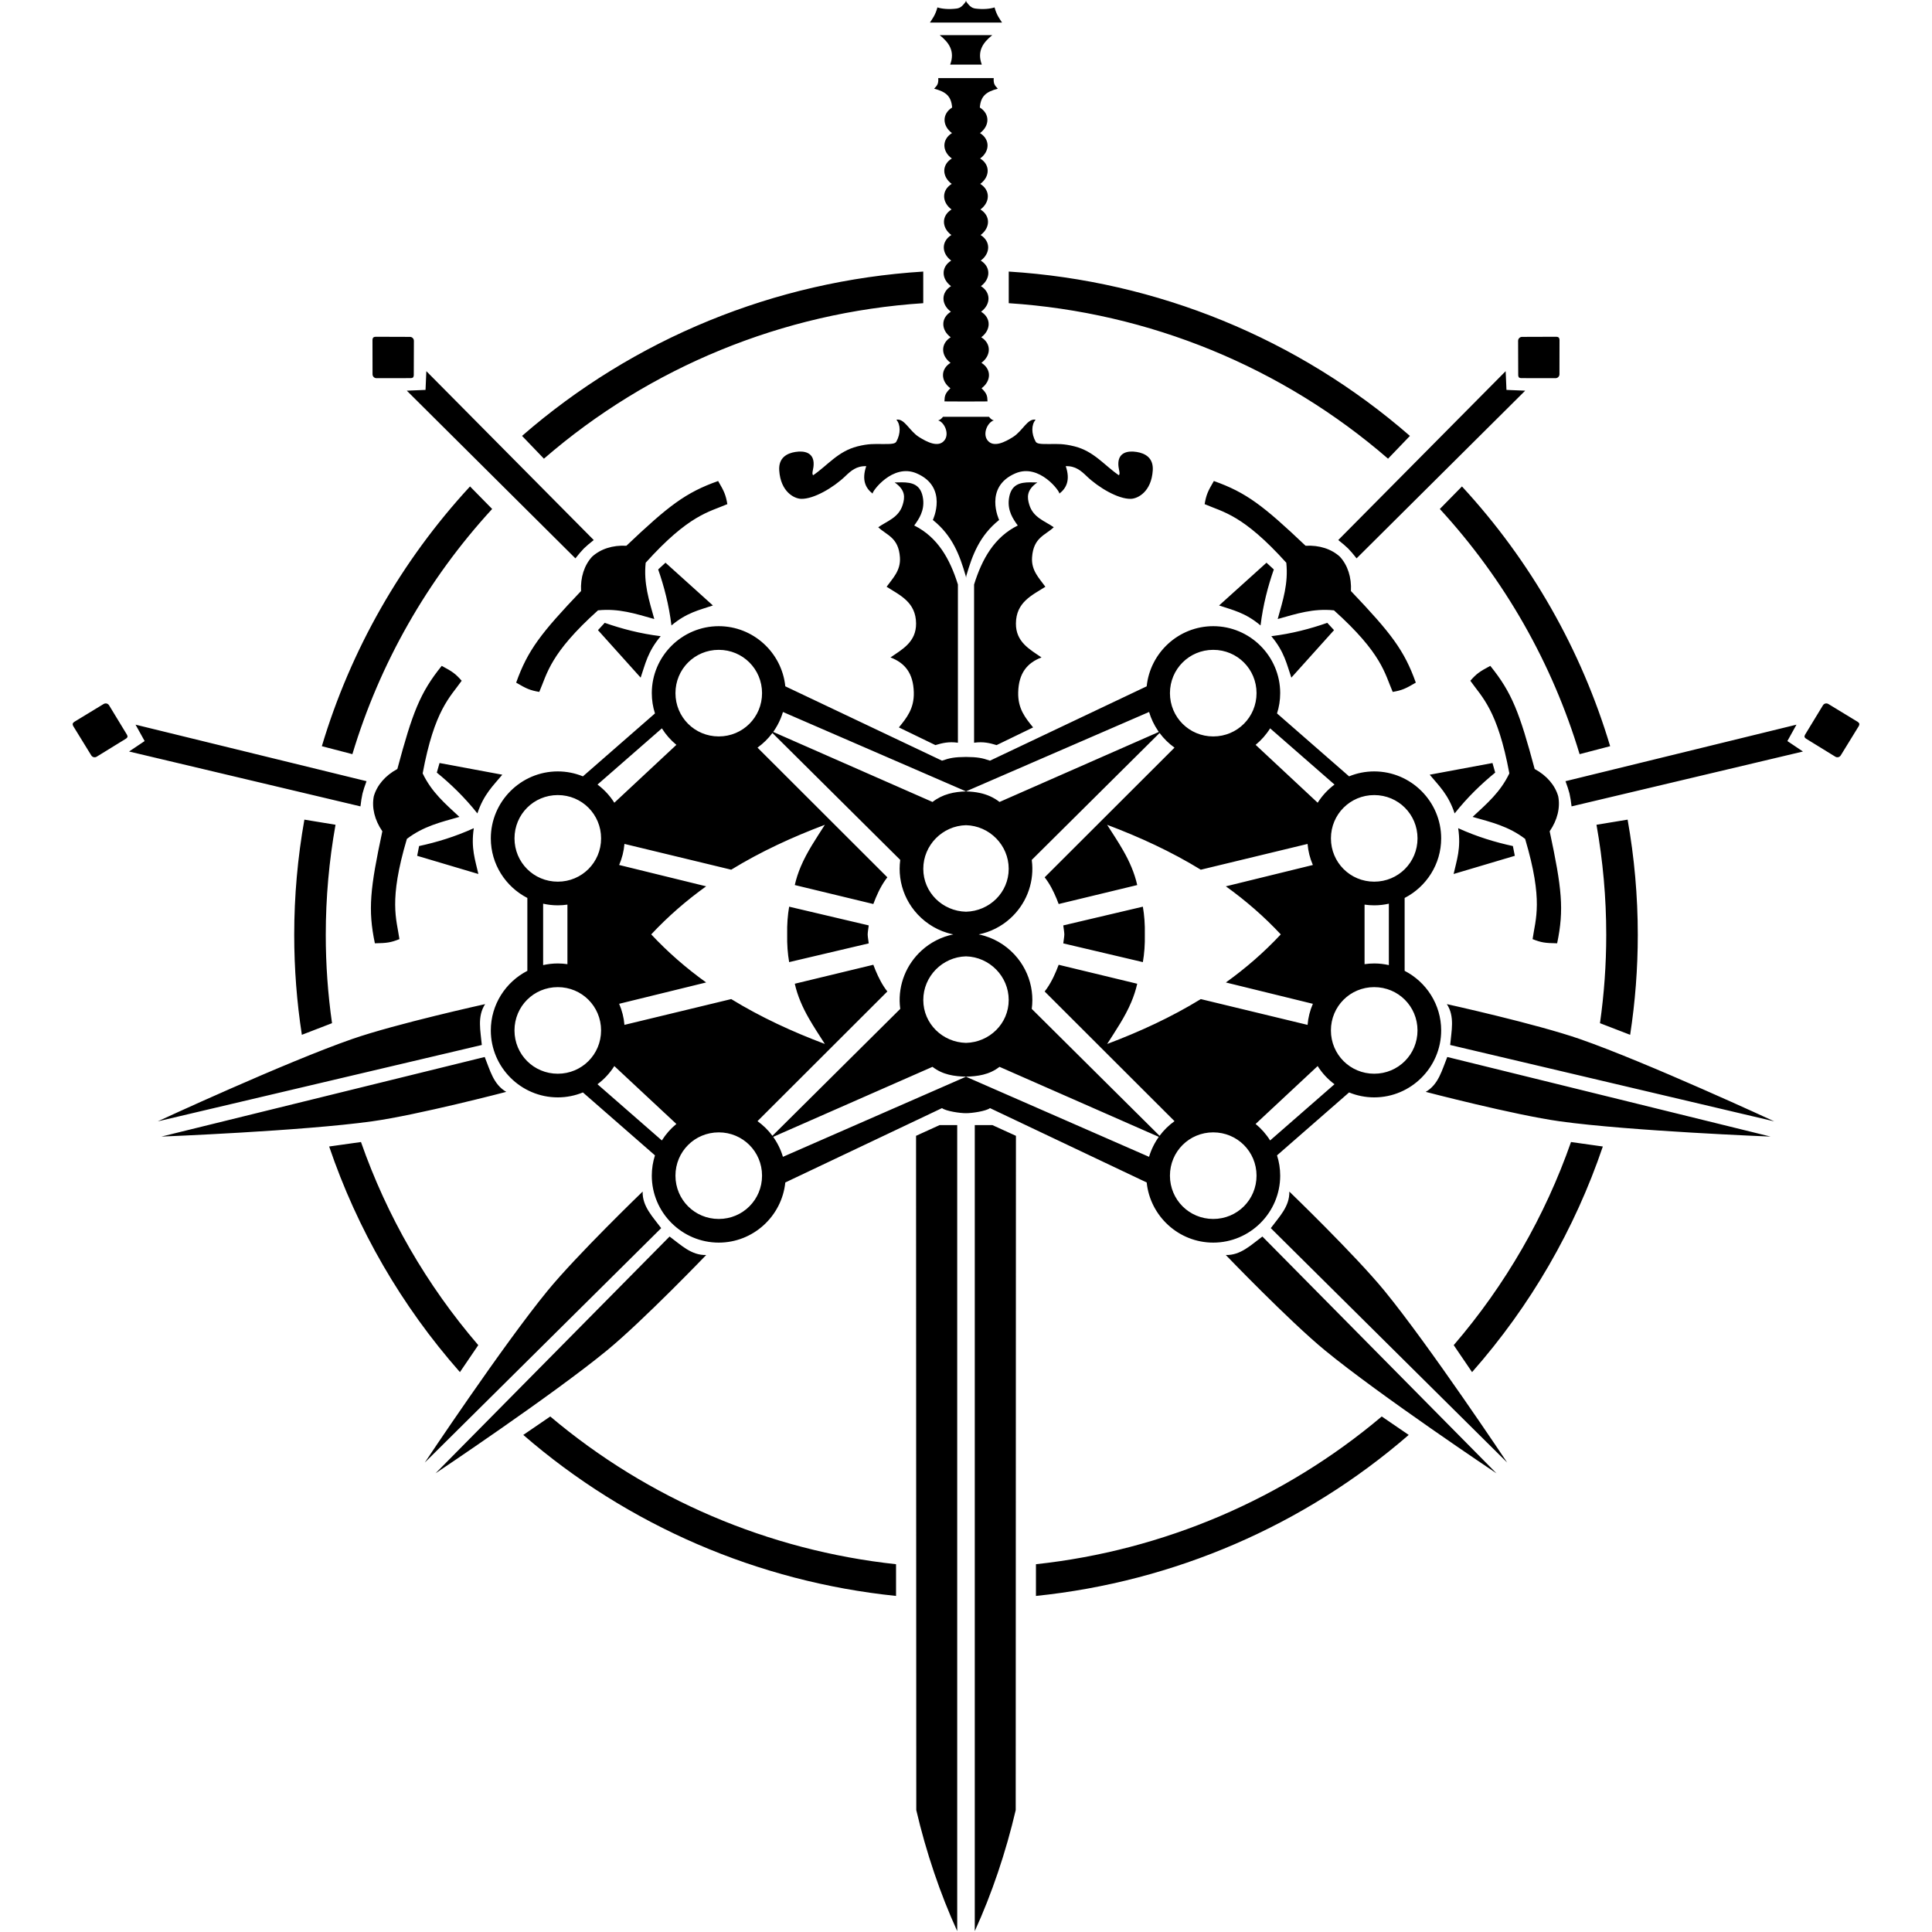 <svg version="1.1" viewBox="50 50 1100 1100" xmlns="http://www.w3.org/2000/svg">
<path d="m599.8 50.524 7e-3 0.49c-1.313 1.692-2.606 3.522-5.117 3.851-4.453 0.583-8.588 0.172-10.955-0.651-1.275 4.588-2.796 6.289-4.263 8.625h20.521l2e-3 -0.137 3e-3 0.137h20.521c-1.467-2.336-2.987-4.037-4.263-8.625-2.368 0.823-6.503 1.233-10.955 0.651-2.51-0.329-3.804-2.158-5.117-3.851l7e-3 -0.49c-0.066 0.081-0.131 0.167-0.196 0.25-0.065-0.082-0.129-0.169-0.194-0.25zm-14.781 19.474c5.229 4.195 8.827 9.097 5.973 16.785h18.006c-2.854-7.688 0.744-12.59 5.973-16.785h-14.976zm-0.822 24.471c0.312 3.927-1.225 4.596-2.329 6.029 6.637 1.749 9.729 4.178 10.236 10.723-5.78 3.575-5.684 10.389-0.092 14.552-5.78 3.575-5.684 10.39-0.077 14.468-5.766 3.49-5.671 10.304-0.079 14.467-5.78 3.575-5.684 10.389-0.092 14.552-5.78 3.575-5.686 10.389-0.094 14.552-5.78 3.575-5.684 10.389-0.092 14.552-5.78 3.575-5.684 10.389-0.092 14.552-5.78 3.575-5.684 10.389-0.092 14.552-5.78 3.575-5.686 10.389-0.094 14.552-5.78 3.575-5.684 10.389-0.092 14.552-5.78 3.575-5.674 10.317-0.082 14.48-3.045 2.979-3.3 4.321-3.39 7.485l12.259 0.06 12.258-0.06c-0.09-3.164-0.345-4.506-3.39-7.485 5.592-4.163 5.699-10.906-0.082-14.48 5.592-4.163 5.688-10.977-0.092-14.552 5.592-4.163 5.687-10.977-0.094-14.552 5.592-4.163 5.688-10.977-0.092-14.552 5.592-4.163 5.688-10.977-0.092-14.552 5.592-4.163 5.688-10.977-0.092-14.552 5.592-4.163 5.687-10.977-0.094-14.552 5.592-4.163 5.688-10.977-0.092-14.552 5.592-4.163 5.688-10.977-0.079-14.467 5.606-4.079 5.703-10.894-0.077-14.468 5.592-4.163 5.688-10.977-0.092-14.552 0.507-6.545 3.599-8.973 10.236-10.723-1.104-1.433-2.641-2.102-2.329-6.029h-15.797zm-8.543 110.15c-84.49 5.267-164.86 38.187-228.42 93.567l12.457 12.971c60.186-52.183 136.11-83.311 215.97-88.534zm48.682 0v18.005c79.859 5.222 155.78 36.35 215.96 88.534l12.457-12.971c-63.563-55.38-143.93-88.3-228.42-93.567zm-360.5 37.122c-0.499-1e-3 -0.96 0.159-1.333 0.431-0.273 0.372-0.432 0.833-0.431 1.332l0.034 19.576c2e-3 1.244 1.006 2.243 2.25 2.241l19.576-0.034c0.469-7.5e-4 0.903-0.145 1.262-0.39 0.245-0.359 0.39-0.792 0.392-1.262l0.066-19.576c4e-3 -1.244-0.994-2.249-2.238-2.253zm672.32 0-19.576 0.066c-1.244 4e-3 -2.246 1.009-2.238 2.253l0.066 19.576c0 0.469 0.146 0.903 0.392 1.262 0.359 0.245 0.792 0.39 1.262 0.39l19.576 0.034c1.244 2e-3 2.25-0.997 2.25-2.241l0.034-19.576c0-0.499-0.158-0.959-0.431-1.332-0.373-0.272-0.834-0.433-1.333-0.431zm-643.42 19.586-0.458 10.669-10.669 0.44 96.001 95.469c1.873-2.366 3.317-4.076 4.816-5.617 1.543-1.496 3.255-2.938 5.624-4.807zm614.52 0-95.314 96.154c2.369 1.869 4.081 3.311 5.624 4.807 1.499 1.541 2.943 3.251 4.815 5.617l96.001-95.469-10.669-0.44zm-320.35 25.984c-0.646 0.696-1.278 1.699-2.77 2.035 3.573 1.068 6.481 7.481 3.678 11.249-3.404 4.577-10.113 1.034-14.59-1.782-5.519-3.472-8.241-10.719-12.878-9.852 2.438 2.761 2.57 7.899-0.064 12.581-0.803 1.199-2.896 1.317-7.995 1.276-4.354-0.035-7.823-0.257-14.139 1.343-11.106 2.833-16.839 10.738-25.199 16.44-1.069-1.169 0.489-3.558 0.291-7.108-0.316-5.68-5.069-7.013-10.404-6.168-4.785 0.758-9.64 3.292-9.178 10.496 0.783 12.195 8.511 16.068 12.414 16.195 7.239 0.235 18.508-6.445 25.226-12.91 3.149-3.03 6.381-5.885 11.901-5.682-2.627 7.679-0.545 12.383 3.627 15.628-0.532-0.952 11.325-17.386 24.982-11.569 18.23 7.764 9.341 26.557 9.308 26.56 11.273 9.007 15.333 20.227 18.692 31.774 0.137 0.448 0.204 0.831 0.231 1.2 0.027-0.631 0.142-1.2 0.142-1.2 3.359-11.547 7.419-22.767 18.692-31.774-0.033-3e-3 -8.922-18.796 9.308-26.56 13.658-5.817 25.514 10.617 24.982 11.569 4.172-3.245 6.254-7.948 3.627-15.628 5.52-0.202 8.752 2.652 11.901 5.682 6.718 6.465 17.988 13.145 25.226 12.91 3.903-0.127 11.633-4 12.416-16.195 0.462-7.204-4.394-9.738-9.179-10.496-5.336-0.846-10.088 0.487-10.404 6.168-0.198 3.55 1.36 5.939 0.291 7.108-8.359-5.702-14.092-13.607-25.199-16.44-6.317-1.6-9.785-1.379-14.139-1.343-5.099 0.041-7.192-0.077-7.995-1.276-2.634-4.682-2.502-9.82-0.064-12.581-4.637-0.867-7.359 6.38-12.878 9.852-4.477 2.817-11.185 6.359-14.59 1.782-2.803-3.768 0.105-10.181 3.678-11.249-1.493-0.336-2.124-1.339-2.77-2.035h-11.208zm-128.04 36.557c-18.5 6.565-28.182 14.06-52.222 36.864-7.82-0.425-14.728 1.83-19.544 6.241-4.418 4.809-6.685 11.713-6.273 19.534-22.843 24.003-30.353 33.673-36.948 52.163 5.99 3.531 7.922 4.361 13.16 5.276 4.566-10.542 6.039-21.824 33.438-46.443 11.836-1.214 21.322 1.939 32.04 4.944-2.988-10.723-6.125-20.215-4.893-32.049 24.662-27.359 35.948-28.812 46.497-33.362-0.907-5.24-1.734-7.173-5.255-13.169zm282.25 0c-3.521 5.996-4.349 7.929-5.255 13.169 10.549 4.549 21.834 6.003 46.497 33.362 1.232 11.834-1.905 21.326-4.893 32.049 10.718-3.005 20.204-6.158 32.04-4.944 27.398 24.618 28.871 35.901 33.438 46.443 5.238-0.915 7.169-1.745 13.16-5.276-6.595-18.49-14.105-28.16-36.948-52.163 0.412-7.821-1.855-14.725-6.273-19.534-4.816-4.411-11.724-6.665-19.544-6.241-24.04-22.804-33.721-30.299-52.222-36.864zm-177.67 0.746c-1.34-7e-3 -2.709 0.044-4.064 0.077 6.394 4.401 5.775 8.719 4.583 12.673-2.228 7.393-8.902 9.274-13.93 12.828 4.779 4.581 11.576 5.74 12.347 17.139 0.508 7.516-4.025 11.806-7.581 16.744 7.642 4.874 16.671 8.761 16.772 20.889 0.088 10.489-7.719 14.676-14.568 19.342 8.28 3.164 12.99 9.061 13.275 19.855 0.247 9.344-4.095 14.575-8.491 19.996l20.79 10.072c3.709-1.122 7.524-2.119 12.813-1.354v-90.083c-4.543-14.577-11.516-26.966-24.878-33.599 2.669-3.637 5.915-8.425 5.058-15.082-1.075-8.356-6.321-9.47-12.126-9.499zm73.099 0c-5.806 0.029-11.051 1.143-12.126 9.499-0.857 6.658 2.389 11.445 5.058 15.082-13.362 6.632-20.335 19.021-24.878 33.599v90.083c5.289-0.765 9.104 0.232 12.813 1.354l20.79-10.072c-4.395-5.421-8.738-10.652-8.491-19.996 0.286-10.794 4.996-16.691 13.275-19.855-6.849-4.667-14.656-8.854-14.568-19.342 0.102-12.128 9.13-16.015 16.772-20.889-3.556-4.938-8.089-9.229-7.581-16.744 0.771-11.399 7.569-12.559 12.347-17.139-5.028-3.555-11.702-5.435-13.93-12.828-1.192-3.955-1.811-8.272 4.583-12.673-1.355-0.033-2.724-0.084-4.064-0.077zm-318.93 2.345c-39.341 42.61-68.037 93.268-84.373 147.89l17.389 4.539c15.501-51.501 42.55-99.294 79.582-139.6zm564.76 0-12.599 12.83c37.032 40.303 64.081 88.096 79.582 139.6l17.389-4.539c-16.336-54.62-45.032-105.28-84.373-147.89zm-453.47 43.428-4.169 3.836c3.338 9.555 6.131 20.165 7.554 31.882 8.867-7.435 15.901-8.736 23.611-11.374zm342.18 0-26.995 24.345c7.71 2.638 14.744 3.939 23.611 11.374 1.422-11.717 4.216-22.327 7.554-31.882zm-376.79 34.23-3.842 4.163 24.302 27.033c2.65-7.705 3.961-14.737 11.41-23.592-11.715-1.441-22.321-4.252-31.871-7.605zm411.4 0c-9.55 3.353-20.156 6.164-31.871 7.605 7.449 8.855 8.76 15.887 11.41 23.592l24.302-27.033zm-346.47 1.902c-20.975 0-38.123 17.148-38.123 38.123 0 4.023 0.636 7.904 1.804 11.552l-41.024 35.827c-4.424-1.808-9.254-2.813-14.312-2.813-20.975 1e-5 -38.123 17.148-38.123 38.123 0 14.746 8.482 27.592 20.804 33.926v41.494c-12.323 6.334-20.804 19.18-20.804 33.926 0 20.975 17.148 38.123 38.123 38.123 5.058 0 9.888-1.004 14.312-2.813l41.024 35.827c-1.168 3.648-1.804 7.529-1.804 11.552-1e-5 20.975 17.148 38.123 38.123 38.123 19.662 0 35.927-15.078 37.888-34.243l89.225-42.335c2.147 1.718 10.333 2.923 13.54 2.883v0.01c0.032 7e-4 0.081 0 0.114 0 0.033-8e-4 0.084 0 0.115 0v-0.01c3.207 0.04 11.393-1.165 13.54-2.883l89.225 42.335c1.961 19.165 18.226 34.243 37.888 34.243 20.975 0 38.123-17.148 38.123-38.123 0-4.023-0.636-7.904-1.804-11.552l41.024-35.827c4.424 1.808 9.254 2.813 14.312 2.813 20.975 0 38.123-17.148 38.123-38.123 0-14.746-8.482-27.592-20.804-33.926v-41.494c12.322-6.334 20.804-19.18 20.804-33.926 0-20.975-17.148-38.123-38.123-38.123-5.058 0-9.888 1.004-14.312 2.813l-41.024-35.827c1.168-3.648 1.804-7.529 1.804-11.552 0-20.975-17.148-38.123-38.123-38.123-19.662 0-35.927 15.078-37.888 34.243l-89.225 42.335c-4.47-1.576-7.15-2.048-13.578-2.121v-3e-3c-0.027 2.8e-4 -0.049 1e-3 -0.076 1e-3 -0.027-2.9e-4 -0.049-1e-3 -0.076-1e-3v3e-3c-6.428 0.073-9.109 0.545-13.58 2.121l-89.225-42.335c-1.961-19.165-18.226-34.243-37.888-34.243zm0 13.473c13.691 0 24.646 10.953 24.65 24.643v7e-3c0 13.694-10.957 24.65-24.65 24.65-13.694 0-24.65-10.957-24.65-24.65-1e-5 -13.694 10.957-24.65 24.65-24.65zm281.54 0c13.694 0 24.65 10.957 24.65 24.65s-10.957 24.65-24.65 24.65c-13.694 0-24.65-10.957-24.65-24.65v-7e-3c0.01-13.69 10.959-24.643 24.65-24.643zm-439.27 9.119c-12.344 15.264-16.682 26.712-25.264 58.717-6.889 3.724-11.602 9.257-13.404 15.534-1.255 6.409 0.422 13.48 4.859 19.933-6.935 32.402-8.286 44.57-4.248 63.781 6.953-0.119 9.033-0.42 13.977-2.377-1.615-11.374-6.254-21.763 4.244-57.069 9.458-7.219 19.193-9.489 29.902-12.527-8.15-7.582-15.784-14.034-20.917-24.769 6.733-36.213 15.596-43.35 22.213-52.741-3.511-3.994-5.226-5.209-11.362-8.482zm597.01 0c-6.135 3.273-7.851 4.488-11.362 8.482 6.617 9.391 15.48 16.527 22.214 52.741-5.132 10.734-12.766 17.187-20.917 24.769 10.709 3.038 20.444 5.308 29.902 12.527 10.498 35.306 5.858 45.695 4.244 57.069 4.945 1.957 7.025 2.258 13.977 2.377 4.038-19.211 2.686-31.379-4.248-63.781 4.438-6.453 6.114-13.524 4.859-19.933-1.802-6.277-6.515-11.81-13.404-15.534-8.582-32.005-12.92-43.453-25.264-58.717zm-788.22 21.382c-0.432-0.02-0.873 0.084-1.272 0.326l-16.727 10.173c-0.426 0.259-0.735 0.636-0.911 1.063-0.038 0.46 0.066 0.936 0.327 1.361l10.258 16.674c0.652 1.06 2.029 1.387 3.089 0.735l16.673-10.258c0.4-0.246 0.695-0.595 0.873-0.991 0.022-0.434-0.081-0.878-0.325-1.279l-10.173-16.727c-0.404-0.664-1.093-1.044-1.813-1.077zm979.43 0c-0.719 0.034-1.409 0.413-1.813 1.077l-10.173 16.727c-0.244 0.401-0.346 0.845-0.325 1.279 0.178 0.396 0.473 0.745 0.873 0.991l16.673 10.258c1.06 0.652 2.437 0.324 3.089-0.735l10.258-16.674c0.262-0.425 0.366-0.901 0.328-1.361-0.176-0.427-0.484-0.803-0.911-1.063l-16.727-10.173c-0.399-0.242-0.84-0.346-1.272-0.326zm-593.94 4.877c34.72 15.056 69.441 30.113 104.16 45.169 0.041 0.116 0.148 7e-3 0.239-0.045 34.686-15.042 69.372-30.083 104.06-45.125 1.124 3.784 2.844 7.386 5.058 10.653 0.069 0.24 0.549 0.585 0.401 0.749-30.202 13.278-60.404 26.556-90.606 39.834-3.227-2.539-7.071-4.234-11.074-5.1-2.648-0.586-5.376-0.836-8.073-0.909-3.274 0.102-6.584 0.462-9.751 1.364-3.346 0.937-6.524 2.498-9.261 4.645l-90.69-39.87c1.695-2.428 3.161-5.024 4.272-7.772 0.483-1.174 0.909-2.38 1.265-3.594zm-368.61 7.222 5.185 9.334-8.868 5.95 131.74 31.239c0.36-2.996 0.7-5.207 1.172-7.304 0.534-2.082 1.24-4.205 2.284-7.036zm945.67 0-131.51 32.184c1.044 2.831 1.75 4.954 2.284 7.036 0.473 2.097 0.812 4.308 1.172 7.304l131.74-31.239-8.868-5.95zm-645.99 2.095c2.221 3.568 5.023 6.736 8.257 9.396l-35.328 32.96c-2.537-4.01-5.787-7.527-9.587-10.347 12.219-10.669 24.439-21.339 36.658-32.008zm346.31 0c12.219 10.669 24.439 21.339 36.658 32.008-3.8 2.82-7.051 6.338-9.587 10.347l-35.328-32.96c3.234-2.659 6.036-5.828 8.257-9.396zm-283.37 2.645c24.258 24.088 48.516 48.175 72.774 72.263-0.451 3.326-0.463 6.709-0.018 10.036 0.896 6.876 3.738 13.483 8.099 18.873 4.757 5.917 11.296 10.397 18.569 12.599 1.171 0.358 2.359 0.66 3.559 0.903-6.684 1.343-12.974 4.544-18.011 9.136-4.297 3.893-7.703 8.767-9.845 14.157-2.116 5.29-3.019 11.065-2.599 16.747 0.06 0.792 0.139 1.583 0.244 2.37l-72.774 72.263c-2.376-3.202-5.255-6.025-8.497-8.345 24.644-24.612 49.288-49.224 73.932-73.836-2.862-3.614-4.948-7.771-6.725-12.005-0.44-1.057-0.858-2.124-1.257-3.197-14.907 3.6-29.814 7.2-44.721 10.8 1.543 6.941 4.457 13.503 7.981 19.653 2.849 5.001 6.05 9.788 9.138 14.641-18.465-6.949-36.483-15.23-53.318-25.554-20.263 4.893-40.526 9.787-60.788 14.68-0.339-4.128-1.37-8.196-3.016-11.996l49.539-12.15c-11.276-8.083-21.8-17.229-31.273-27.37 9.473-10.141 19.996-19.287 31.273-27.37-16.513-4.05-33.026-8.1-49.539-12.15 1.646-3.8 2.677-7.868 3.016-11.996 20.263 4.893 40.526 9.787 60.788 14.68 16.835-10.324 34.854-18.604 53.318-25.554-4.913 7.721-10.144 15.325-13.716 23.793-1.436 3.393-2.595 6.906-3.403 10.501l44.721 10.8c1.762-4.7 3.834-9.329 6.694-13.474 0.411-0.59 0.839-1.167 1.288-1.729-24.644-24.612-49.288-49.225-73.932-73.837 3.242-2.318 6.117-5.146 8.497-8.342zm220.43 0c2.388 3.19 5.256 6.024 8.5 8.342l-73.932 73.836c2.862 3.614 4.948 7.771 6.725 12.005 0.44 1.057 0.858 2.124 1.257 3.197 14.907-3.6 29.814-7.2 44.721-10.8-1.543-6.941-4.457-13.503-7.981-19.653-2.849-5.001-6.05-9.788-9.138-14.641 18.465 6.949 36.483 15.23 53.318 25.554 20.263-4.893 40.526-9.787 60.788-14.68 0.341 4.128 1.366 8.198 3.018 11.996-16.513 4.05-33.026 8.1-49.539 12.15 11.276 8.083 21.8 17.229 31.273 27.37-9.473 10.141-19.996 19.287-31.273 27.37 16.513 4.05 33.026 8.1 49.539 12.15-1.652 3.798-2.677 7.868-3.018 11.996-20.263-4.893-40.526-9.787-60.788-14.68-16.835 10.324-34.853 18.605-53.318 25.554 4.913-7.721 10.144-15.325 13.716-23.793 1.436-3.393 2.594-6.906 3.403-10.501l-44.722-10.801c-1.762 4.7-3.834 9.329-6.694 13.474-0.411 0.59-0.839 1.167-1.288 1.729 24.644 24.612 49.288 49.224 73.932 73.836-3.243 2.32-6.119 5.149-8.502 8.345-24.258-24.088-48.515-48.175-72.773-72.263 0.451-3.326 0.463-6.709 0.018-10.036-0.896-6.876-3.738-13.483-8.1-18.873-4.781-5.946-11.362-10.441-18.678-12.632-1.136-0.344-2.287-0.634-3.45-0.87 6.684-1.343 12.974-4.544 18.011-9.136 4.297-3.893 7.703-8.767 9.845-14.157 2.105-5.261 3.009-11.003 2.606-16.656-0.061-0.823-0.141-1.644-0.251-2.461 24.259-24.089 48.518-48.177 72.776-72.266zm-409.96 17.1-1.552 5.449c7.838 6.403 15.764 13.991 23.099 23.238 3.676-10.972 8.994-15.756 14.189-22.034zm599.5 0-35.736 6.653c5.195 6.277 10.513 11.061 14.189 22.034 7.335-9.247 15.261-16.835 23.099-23.238zm-532.17 18.25c13.691 0 24.646 10.953 24.65 24.643v7e-3c0 13.694-10.957 24.65-24.65 24.65s-24.65-10.957-24.65-24.65c0-13.694 10.957-24.65 24.65-24.65zm464.84 0c13.694 0 24.65 10.957 24.65 24.65 0 13.694-10.957 24.65-24.65 24.65-13.694 0-24.65-10.957-24.65-24.65v-7e-3c0.01-13.69 10.959-24.643 24.65-24.643zm-609.12 13.986c-3.827 21.519-5.792 43.465-5.792 65.613 0 19.165 1.473 38.18 4.349 56.898l17.179-6.625c-2.357-16.561-3.564-33.355-3.564-50.273 0-21.166 1.884-42.139 5.554-62.702zm753.39 0-17.725 2.911c3.67 20.563 5.554 41.536 5.554 62.702 0 16.918-1.207 33.712-3.564 50.273l17.179 6.625c2.876-18.718 4.349-37.733 4.349-56.898 0-22.147-1.965-44.093-5.792-65.613zm-376.7 3.162c13.39 0.341 24.317 11.36 24.317 24.836 0 13.476-10.927 24.089-24.317 24.428-13.389-0.34-24.316-10.952-24.316-24.428 0-13.476 10.926-24.495 24.316-24.836zm-280.23 1.706c-10.742 4.892-21.253 8.037-31.147 10.167l-1.101 5.558 34.846 10.352c-1.766-7.955-4.322-14.635-2.598-26.077zm560.46 0c1.724 11.442-0.831 18.123-2.598 26.077l34.846-10.352-1.101-5.558c-9.894-2.131-20.406-5.275-31.147-10.167zm-520.99 42.985c2.686 0.605 5.474 0.934 8.337 0.934 1.865 0 3.699-0.14 5.494-0.402v33.904c-1.795-0.262-3.628-0.402-5.494-0.402-2.863 0-5.651 0.329-8.337 0.934v-19.208zm481.52 0v34.968c-2.687-0.605-5.474-0.934-8.337-0.934-1.865 0-3.699 0.14-5.494 0.402v-33.904c1.795 0.262 3.628 0.402 5.494 0.402 2.863 0 5.651-0.329 8.337-0.934zm-341.45 1.703c-0.826 4.791-1.242 10.007-1.12 15.781-0.122 5.774 0.293 10.99 1.12 15.781l45.314-10.664c-0.168-1.581-0.56-3.502-0.604-5.117 0.044-1.615 0.436-3.536 0.604-5.117zm201.39 0-45.314 10.664c0.168 1.581 0.56 3.502 0.604 5.117-0.044 1.615-0.436 3.536-0.604 5.117l45.314 10.664c0.826-4.791 1.241-10.007 1.12-15.781 0.122-5.774-0.293-10.99-1.12-15.781zm-100.7 28.283c13.39 0.341 24.317 11.361 24.317 24.837 0 13.476-10.927 24.087-24.317 24.427-13.389-0.34-24.316-10.951-24.316-24.427 0-13.476 10.926-24.496 24.316-24.837zm-232.42 17.521c13.694 0 24.65 10.957 24.65 24.65v0.01c-4e-3 13.69-10.959 24.643-24.65 24.643-13.694 0-24.65-10.957-24.65-24.65s10.957-24.65 24.65-24.65zm464.84 0c13.694 0 24.65 10.957 24.65 24.65 0 13.694-10.957 24.65-24.65 24.65-13.691 0-24.65-10.953-24.65-24.643v-0.01c0-13.694 10.957-24.65 24.65-24.65zm-506.21 9.675s-50.779 11.205-75.72 19.877c-37.84 13.158-110.67 46.871-110.67 46.871l184.51-43.482c-0.683-7.933-2.749-16.158 1.879-23.266zm547.58 0c4.628 7.108 2.562 15.333 1.879 23.266l184.51 43.482s-72.83-33.713-110.67-46.871c-24.941-8.673-75.72-19.877-75.72-19.877zm-547.81 30.098-184.07 45.318s80.192-3.155 119.87-8.673c26.154-3.638 76.464-16.787 76.464-16.787-7.357-4.22-9.263-12.485-12.268-19.858zm548.04 0c-3.005 7.373-4.911 15.638-12.268 19.858 0 0 50.31 13.149 76.464 16.787 39.68 5.519 119.87 8.673 119.87 8.673zm-474.25 5.168 35.328 32.96c-3.234 2.659-6.036 5.828-8.257 9.396-12.219-10.67-24.439-21.339-36.658-32.008 3.8-2.82 7.05-6.338 9.587-10.347zm400.45 0c2.537 4.01 5.787 7.527 9.587 10.347-12.219 10.67-24.439 21.339-36.658 32.008-2.221-3.568-5.022-6.736-8.257-9.396zm-219.3 0.436c5.843 4.561 12.515 5.421 19.012 5.593v0.01c0.022-6e-4 0.045 0 0.067 0 0.023 5e-4 0.046 0 0.069 0v-0.01c6.497-0.172 13.169-1.033 19.012-5.593l90.688 39.87c-0.309 0.424-0.376 0.555-0.668 0.993-0.01 0.013-0.018 0.024-0.026 0.037-0.01 0.013-0.017 0.028-0.026 0.043-0.273 0.411-0.539 0.828-0.797 1.25-0.03 0.049-0.06 0.097-0.089 0.146-0.241 0.399-0.474 0.801-0.7 1.209-0.041 0.073-0.082 0.147-0.123 0.221-0.216 0.395-0.425 0.795-0.627 1.199-0.038 0.077-0.077 0.153-0.116 0.23-0.188 0.381-0.368 0.767-0.544 1.155-0.053 0.117-0.108 0.232-0.159 0.349-0.157 0.356-0.306 0.716-0.452 1.077-0.056 0.138-0.114 0.275-0.168 0.414-0.167 0.427-0.325 0.859-0.477 1.294-0.02 0.059-0.044 0.117-0.064 0.175 0 0.01-0.01 0.014-0.01 0.02-0.176 0.514-0.343 1.032-0.497 1.555l-104.16-45.577v-0.06l-0.069 0.029-0.067-0.029v0.06l-104.16 45.577c-0.154-0.523-0.321-1.041-0.497-1.555-2e-3 -0.01-4e-3 -0.014-6e-3 -0.02-0.02-0.059-0.044-0.117-0.064-0.175-0.152-0.435-0.31-0.866-0.477-1.294-0.054-0.139-0.112-0.276-0.168-0.414-0.146-0.362-0.295-0.722-0.452-1.077-0.052-0.117-0.106-0.233-0.159-0.349-0.176-0.388-0.356-0.773-0.544-1.155-0.038-0.077-0.077-0.153-0.115-0.23-0.202-0.404-0.411-0.803-0.627-1.199-0.041-0.074-0.082-0.147-0.123-0.221-0.226-0.408-0.46-0.81-0.7-1.209-0.029-0.049-0.059-0.098-0.089-0.146-0.258-0.422-0.523-0.839-0.797-1.25-9e-3 -0.014-0.017-0.029-0.026-0.043-8e-3 -0.012-0.018-0.024-0.026-0.037-0.292-0.437-0.359-0.568-0.668-0.993zm4.064 33.166-13.419 6.112 0.127 383.91c5.578 23.877 13.612 47.681 23.308 68.886v-458.91zm20.015 0v458.91c9.697-21.205 17.73-45.009 23.308-68.886l0.127-383.91-13.419-6.112zm-145.77 4.147c13.694 0 24.65 10.957 24.65 24.65v0.01c-4e-3 13.69-10.959 24.643-24.65 24.643-13.694 0-24.65-10.957-24.65-24.65 0-13.694 10.957-24.65 24.65-24.65zm281.54 0c13.694 0 24.65 10.957 24.65 24.65s-10.957 24.65-24.65 24.65c-13.691 0-24.65-10.953-24.65-24.643v-0.01c0-13.694 10.957-24.65 24.65-24.65zm-485.24 5.498-18.119 2.548c15.936 46.967 41.13 90.686 74.456 128.46l10.444-15.36c-29.5-34.307-52.058-73.574-66.781-115.65zm688.94 0c-14.722 42.073-37.28 81.34-66.781 115.65l10.444 15.36c33.326-37.773 58.52-81.492 74.456-128.46zm-528.57 28.21s-37.44 36.086-54.175 56.512c-25.388 30.99-69.872 97.789-69.872 97.789l134.6-133.48c-4.727-6.407-10.789-12.342-10.556-20.82zm368.2 0c0.232 8.478-5.829 14.413-10.556 20.82l134.6 133.48s-44.484-66.799-69.872-97.789c-16.734-20.427-54.175-56.512-54.175-56.512zm-352.86 25.596-133.27 134.82s66.728-44.591 97.678-70.029c20.4-16.767 56.425-54.265 56.425-54.265-8.478 0.246-14.422-5.806-20.836-10.523zm337.52 0c-6.415 4.717-12.358 10.769-20.836 10.523 0 0 36.025 37.498 56.425 54.265 30.949 25.438 97.678 70.029 97.678 70.029zm-405.46 102.46-15.364 10.498c59.551 51.631 133.76 83.601 212.24 91.677v-18.06c-72.583-7.837-141.22-37.117-196.88-84.114zm473.41 0c-55.656 46.997-124.3 76.277-196.88 84.114v18.06c78.488-8.075 152.69-40.046 212.24-91.677z"/>
</svg>
